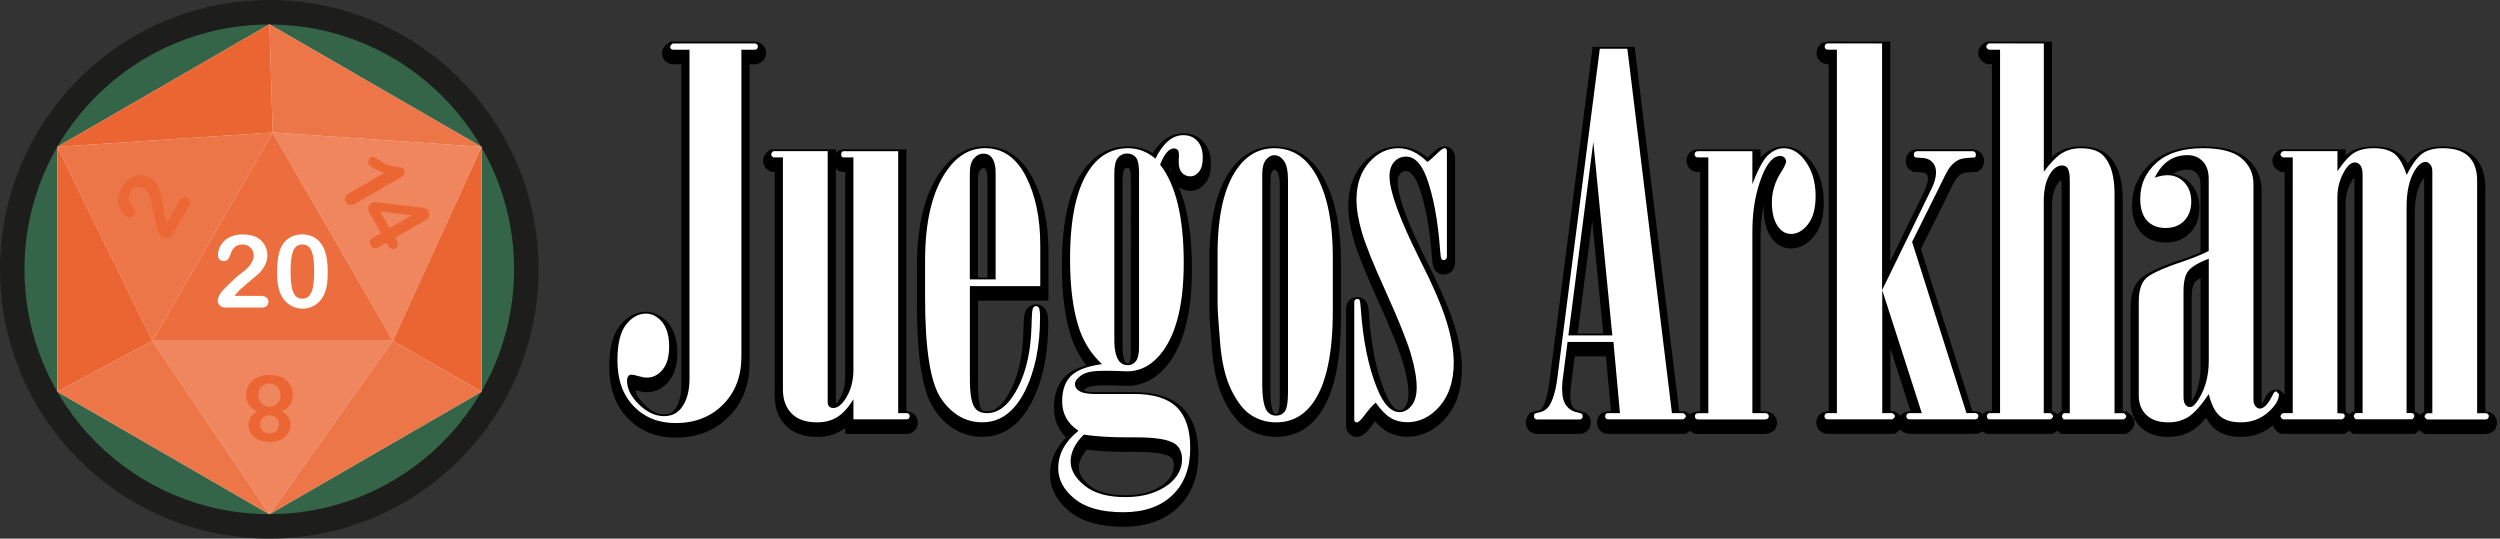 <?xml version="1.0" encoding="utf-8"?>
<!-- Generator: Adobe Illustrator 27.7.0, SVG Export Plug-In . SVG Version: 6.00 Build 0)  -->
<svg version="1.1" id="Capa_1" xmlns="http://www.w3.org/2000/svg" xmlns:xlink="http://www.w3.org/1999/xlink" x="0px" y="0px"
	 viewBox="0 0 4581.5 987" style="enable-background:new 0 0 4581.5 987;" xml:space="preserve">
<rect x="0" y="0" width="4581.5" height="987" fill="#333333" stroke="none"/>
<style type="text/css">
	.st0{fill:#1D1E1C;}
	.st1{fill:#356548;}
	.st2{fill:#FFFFFF;}
	.st3{opacity:0.9;fill:#EA5E28;enable-background:new    ;}
	.st4{opacity:0.85;fill:#EA5E28;enable-background:new    ;}
	.st5{opacity:0.75;fill:#EA5E28;enable-background:new    ;}
	.st6{opacity:0.95;fill:#EA5E28;enable-background:new    ;}
	.st7{opacity:0.6;}
	.st8{fill:#EA5E28;}
	.st9{opacity:0.8;}
	.st10{stroke:#000000;stroke-width:30;stroke-miterlimit:10;}
</style>
<g>
	<circle class="st0" cx="493.5" cy="493.5" r="493.5"/>
	<g>
		<circle class="st1" cx="493.5" cy="493.6" r="448.6"/>
		<g>
			<g>
				<polygon class="st2" points="882.5,269.1 493.8,44.6 105.1,269.1 105.1,717.9 493.8,942.4 882.5,717.9 				"/>
				<polygon class="st3" points="499.7,242.8 279.3,624.4 720,624.4 				"/>
				<polygon class="st4" points="105.1,269.1 499.7,242.8 279.3,624.4 				"/>
				<polygon class="st5" points="499.7,242.8 882.5,269.1 720,624.4 				"/>
				<polygon class="st6" points="105.1,269.1 105.1,717.9 279.3,624.4 				"/>
				<polygon class="st6" points="720,624.4 882.5,269.1 882.5,717.9 				"/>
				<polygon class="st4" points="882.5,717.9 493.8,942.4 720,624.4 				"/>
				<polygon class="st5" points="493.8,942.4 720,624.4 279.3,624.4 				"/>
				<polygon class="st4" points="105.1,717.9 279.3,624.4 493.8,942.4 				"/>
				<polygon class="st6" points="105.1,269.1 499.7,242.8 493.8,44.6 				"/>
				<polygon class="st4" points="499.7,242.8 493.8,44.6 882.5,269.1 				"/>
			</g>
			<g>
				<path class="st2" d="M430,542.2h47.4c4.7,0,8.3,1,10.8,2.9c2.5,1.9,3.7,4.6,3.7,7.9c0,3-1,5.5-2.9,7.5c-2,2.1-5,3.1-8.9,3.1
					h-66.8c-4.5,0-8.1-1.3-10.6-3.8c-2.6-2.5-3.8-5.5-3.8-8.8c0-2.2,0.8-5.1,2.5-8.7c1.6-3.6,3.4-6.4,5.3-8.5
					c8-8.3,15.3-15.5,21.8-21.5c6.5-6,11.1-9.9,13.9-11.8c5-3.5,9.1-7,12.4-10.6c3.3-3.5,5.8-7.2,7.5-10.9c1.7-3.7,2.6-7.4,2.6-10.9
					c0-3.9-0.9-7.3-2.8-10.4s-4.4-5.4-7.5-7.1c-3.2-1.7-6.6-2.6-10.4-2.6c-7.9,0-14.2,3.5-18.7,10.4c-0.6,0.9-1.6,3.4-3,7.5
					c-1.4,4.1-3,7.2-4.8,9.3c-1.8,2.2-4.4,3.3-7.8,3.3c-3,0-5.5-1-7.5-3c-2-2-3-4.7-3-8.2c0-4.2,0.9-8.5,2.8-13.1
					c1.9-4.5,4.7-8.6,8.4-12.3c3.7-3.7,8.4-6.7,14.2-8.9c5.7-2.3,12.4-3.4,20.1-3.4c9.3,0,17.2,1.5,23.7,4.4c4.2,1.9,8,4.6,11.2,8
					c3.2,3.4,5.7,7.3,7.5,11.8c1.8,4.5,2.7,9.1,2.7,13.8c0,7.5-1.9,14.3-5.6,20.5c-3.7,6.1-7.5,10.9-11.4,14.4
					c-3.9,3.5-10.4,8.9-19.5,16.4c-9.1,7.5-15.4,13.2-18.7,17.3C432.9,538,431.5,540,430,542.2L430,542.2L430,542.2z"/>
				<path class="st2" d="M600.6,498.4c0,9.9-0.6,18.5-1.8,25.6c-1.2,7.1-3.4,13.6-6.7,19.4c-4.1,7.1-9.4,12.7-16,16.5
					s-13.8,5.8-21.8,5.8c-9.2,0-17.4-2.6-24.7-7.8c-7.3-5.2-12.8-12.4-16.5-21.6c-1.9-5-3.2-10.6-4.1-16.7s-1.3-12.7-1.3-19.7
					c0-9.1,0.5-17.4,1.5-24.7c1-7.3,2.5-13.6,4.5-18.9c3.6-8.7,8.8-15.4,15.6-19.9c6.8-4.6,14.9-6.9,24.4-6.9c6.2,0,11.9,1,17,3
					c5.1,2,9.5,5,13.4,8.9c3.8,3.9,7.1,8.7,9.8,14.5C598.3,466,600.6,480.1,600.6,498.4L600.6,498.4L600.6,498.4z M575.7,496.6
					c0-11.1-0.7-20.1-2-27.2c-1.3-7.1-3.6-12.4-6.7-16c-3.1-3.6-7.5-5.4-13.1-5.4c-8,0-13.5,4-16.7,12.1c-3.1,8-4.7,20.5-4.7,37.2
					c0,11.4,0.7,20.7,2,28c1.3,7.3,3.6,12.8,6.7,16.5c3.1,3.7,7.4,5.6,12.8,5.6s9.9-1.9,13.1-5.8c3.1-3.9,5.3-9.4,6.6-16.6
					C575.1,517.7,575.7,508.2,575.7,496.6L575.7,496.6L575.7,496.6z"/>
			</g>
			<g class="st7">
				<path class="st8" d="M306.6,406.8l21.7-37.6c2.2-3.7,4.6-6.2,7.3-7.3c2.7-1.1,5.3-0.9,8,0.7c2.4,1.4,3.9,3.3,4.6,5.8
					c0.7,2.5,0.2,5.3-1.7,8.5L315.9,430c-2.1,3.6-4.7,5.8-7.9,6.7c-3.2,0.9-6.1,0.5-8.8-1c-1.7-1-3.6-3-5.8-5.9
					c-2.1-2.9-3.5-5.7-4.3-8.1c-2.9-10.2-5.3-19.3-7.1-27.1c-1.8-7.9-2.8-13.3-3-16.4c-0.5-5.5-1.4-10.4-2.7-14.7
					c-1.3-4.2-3-7.9-5.2-11c-2.2-3.1-4.7-5.4-7.5-7.1c-3.1-1.8-6.2-2.6-9.5-2.6c-3.3,0.1-6.3,1-9.1,2.7c-2.8,1.7-5.1,4.1-6.8,7.1
					c-3.6,6.3-3.7,12.9-0.3,19.6c0.4,0.9,2,2.8,4.5,5.8c2.6,3,4.3,5.7,5.2,8.1c0.9,2.4,0.6,5-1,7.7c-1.4,2.4-3.3,3.9-5.8,4.6
					s-5.1,0.2-7.9-1.4c-3.3-1.9-6.4-4.7-9.1-8.2c-2.7-3.6-4.7-7.7-6-12.3c-1.2-4.7-1.4-9.8-0.6-15.3s3-11.4,6.5-17.5
					c4.3-7.4,9-13,14.3-16.8c3.5-2.5,7.3-4.2,11.5-5.2c4.2-1,8.4-1.2,12.8-0.6c4.3,0.6,8.4,2,12.2,4.2c6,3.4,10.5,8.1,13.7,13.8
					c3.2,5.8,5.3,11,6.2,15.7c1,4.7,2.4,12.3,4.1,23s3.5,18.3,5.2,22.8C304.6,402.5,305.5,404.6,306.6,406.8L306.6,406.8
					L306.6,406.8z"/>
			</g>
			<g class="st9">
				<path class="st8" d="M639.6,354.3l64.1-37c-16-6.6-25.3-12-27.7-16.2c-1.1-2-1.4-4.2-0.7-6.6c0.7-2.4,2.1-4.3,4.1-5.4
					c2.4-1.4,4.6-1.7,6.6-0.8c2,0.8,5,2.7,9,5.4c6,4.1,11.4,7.1,16.3,8.8s10,2.8,15.2,3.3c5.2,0.5,8.4,0.9,9.7,1.2
					c1.3,0.3,2.6,1.6,3.9,3.8c1.4,2.5,1.6,5,0.6,7.7c-1.1,2.6-3.3,4.9-6.7,6.9l-80.7,46.6c-9.4,5.5-16,5-19.7-1.5
					c-1.7-2.9-2-5.7-1.1-8.6C633.6,359,635.9,356.4,639.6,354.3L639.6,354.3L639.6,354.3z"/>
				<path class="st8" d="M685.1,434.7l13.1-7.6l-20.4-35.4c-2.6-4.5-3.5-8.4-2.8-11.8c0.7-3.4,2.8-6.1,6.3-8.1
					c0.9-0.5,1.9-0.9,3-1.1c1.1-0.2,2.4-0.3,3.7-0.2c1.4,0.1,2.8,0.2,4.1,0.4s3,0.4,5,0.6l71.5,8.5c4.7,0.5,8.2,1.2,10.6,1.9
					c2.4,0.7,4.2,2.2,5.5,4.4c4.1,7.1,2.1,13.1-6.1,17.8l-54.5,31.5l1.7,3c2.1,3.6,3.3,6.8,3.5,9.5c0.3,2.7-1.3,5.1-4.6,7
					c-2.7,1.6-5.2,1.8-7.5,0.8c-2.3-1.1-4.5-3.4-6.5-6.9l-2.5-4.3l-13.1,7.6c-3.6,2.1-6.8,2.8-9.5,2.3c-2.7-0.6-4.8-2.2-6.4-4.9
					s-1.9-5.3-1-8C679.4,439.1,681.6,436.7,685.1,434.7L685.1,434.7L685.1,434.7z M696.5,387.7L714,418l40.9-23.6L696.5,387.7
					L696.5,387.7z"/>
			</g>
			<g class="st9">
				<path class="st8" d="M532.4,778.6c0,5.5-1.5,10.6-4.5,15.4c-3,4.8-7.3,8.7-13.1,11.6c-5.8,2.9-12.5,4.3-20.2,4.3
					c-6.5,0-12.2-0.8-17.1-2.5c-4.9-1.7-9-4-12.3-7c-3.3-3-5.7-6.3-7.3-10.1c-1.6-3.7-2.4-7.7-2.4-11.9c0-5.3,1.4-10.1,4.1-14.3
					c2.8-4.2,6.9-7.6,12.3-10.3c-4.7-1.8-8.5-4.2-11.5-7.1c-3-2.9-5.4-6.3-6.9-10.2c-1.6-3.9-2.3-8.1-2.3-12.8
					c0-6.9,1.7-13.1,5-18.7c3.3-5.6,8.2-10,14.7-13.1c6.4-3.2,14-4.8,22.8-4.8s16.8,1.6,23.3,4.8c6.4,3.2,11.3,7.5,14.6,13.1
					c3.3,5.5,4.9,11.8,4.9,18.6c0,14.7-6.9,24.8-20.8,30.2C526.8,759,532.4,767.3,532.4,778.6L532.4,778.6L532.4,778.6z
					 M473.6,724.4c0,4.3,0.9,8,2.6,11.1c1.7,3.2,4.2,5.6,7.4,7.3c3.2,1.7,6.7,2.5,10.6,2.5c5.6,0,10.2-1.9,14-5.6
					c3.8-3.7,5.6-8.9,5.6-15.6c0-4.3-0.9-8-2.7-11.2c-1.8-3.2-4.2-5.8-7.3-7.5c-3-1.8-6.5-2.7-10.2-2.7s-7.3,0.9-10.3,2.7
					c-3,1.8-5.5,4.3-7.2,7.6C474.5,716.4,473.6,720.2,473.6,724.4L473.6,724.4L473.6,724.4z M494.1,794.4c5.1,0,9.3-1.6,12.4-4.8
					c3.1-3.2,4.7-7.3,4.7-12.3c0-4.7-1.6-8.5-4.8-11.6c-3.2-3.1-7.4-4.6-12.5-4.6c-2.6,0-4.9,0.4-7,1.2c-2.1,0.8-3.9,2-5.4,3.4
					s-2.7,3.2-3.5,5.2c-0.8,2-1.2,4.2-1.2,6.6c0,3.2,0.7,6.1,2.2,8.7c1.5,2.6,3.5,4.6,6.1,6.1C487.7,793.6,490.7,794.3,494.1,794.4
					L494.1,794.4L494.1,794.4z"/>
			</g>
		</g>
	</g>
</g>
<g>
	<g>
		<path class="st10" d="M1263.5,102.8h-30.2c-1.5,0-2.7-0.5-3.7-1.6c-0.9-1.1-1.4-2.4-1.4-3.9c0-1.8,1.7-3.8,5-6h150.2
			c1.5,0,2.8,0.5,3.9,1.6c1.1,1.1,1.6,2.4,1.6,3.9c0,1.8-0.5,3.3-1.6,4.4c-1.1,1.1-2.4,1.6-3.9,1.6h-24.7v562.4
			c0,36-11.2,65.3-33.7,87.9c-22.4,22.6-51.4,33.9-86.8,33.9c-31.5,0-57.1-10.3-76.9-30.9c-19.9-20.6-29.8-48.6-29.8-84
			c0-30.2,5.3-52.1,15.8-65.5c10.5-13.4,22.7-20.2,36.4-20.2c11.3,0,21.2,5.2,29.8,15.6c8.5,10.4,12.8,25.3,12.8,44.9
			c0,18.6-4.1,32.7-12.1,42.4c-8.1,9.6-17.6,14.4-28.6,14.4c-4.3,0-9.4-0.9-15.3-2.7s-10.5-2.7-13.5-2.7c-2.1,0-3.8,0.8-5,2.3
			c-1.8,2.1-2.7,5-2.7,8.7c0,15,7.3,29.5,22,43.7s29.9,21.3,45.8,21.3c13.1,0,23.5-4.7,31.1-14.2c10.4-13.1,15.6-31.3,15.6-54.5
			V102.8z"/>
		<path class="st10" d="M1434.8,300.2h-17.3c-2.8-1.8-4.2-3.5-4.2-5.3c0-2.1,1.4-4.1,4.1-6.2h99.4v459.8c0,3.7,0.9,6.4,2.8,8.2
			c1.9,1.8,4.5,2.7,7.9,2.7c6.8,0,13.6-4.9,20.5-14.7c10.7-15.3,16-33.9,16-55.9V300.2h-17.9c-1.5,0-2.7-0.4-3.4-1.3
			c-0.8-0.9-1.1-2.3-1.1-4.4c0-1.8,0.4-3.2,1.1-4.2c0.8-1,1.9-1.5,3.4-1.5h99.9v480h15.6c1.5,0,2.8,0.5,3.9,1.5
			c1.1,1,1.6,2.4,1.6,4.2s-0.5,3.2-1.6,4.2c-1.1,1-2.4,1.5-3.9,1.5h-97.6v-36.6c-9.8,15.6-19.8,26.5-30.1,32.7
			c-10.3,6.3-22.4,9.4-36.5,9.4c-20.5,0-36.1-5.4-46.7-16.3c-10.6-10.9-15.9-25.4-15.9-43.8V300.2z"/>
		<path class="st10" d="M1777.4,536v170.4c0,26.6,3,44.1,9.2,52.7c4.6,6.4,12.1,9.6,22.4,9.6c17.1,0,32.4-9.6,45.8-28.9
			c22.3-32.4,34.2-76.5,35.7-132.4c0.3-18.3,1.1-28.7,2.5-31.1c1.4-2.4,3.3-3.7,5.7-3.7c2.1,0,3.8,0.9,5,2.7
			c1.5,2.4,2.3,8.2,2.3,17.4c0,54.4-9.5,100.1-28.6,137.2c-19.1,37.1-44.8,55.6-77.2,55.6c-30.2,0-55.3-14.3-75.1-42.8
			c-19.9-28.5-29.8-90.5-29.8-185.7v-67.3c0-73,13.4-128.4,40.3-166.3c19.2-26.9,42.4-40.3,69.6-40.3c32.4,0,57.3,17.3,74.9,51.8
			c17.6,34.5,26.3,76.5,26.3,126V536H1777.4z M1824.6,523.7V328.6c0-12.5-2.4-22-7.3-28.4c-3.3-4.6-8.3-6.9-15-6.9
			s-12.5,2.9-17.5,8.7c-5,5.8-7.5,14.7-7.5,26.6v195.1H1824.6z"/>
		<path class="st10" d="M2019.5,678.9c-18.6-17.4-32.1-38-40.7-61.8c-11.9-33.6-17.8-77.1-17.8-130.5c0-76.3,12.2-131.6,36.7-165.8
			c17.7-25,41-37.6,69.7-37.6c18.4,0,35,6.4,50,19.2c7-14.3,14.8-25.1,23.3-32.3c8.5-7.2,17.8-10.8,27.9-10.8
			c10.6,0,19.3,3.6,25.8,10.8c6.5,7.2,9.8,17.4,9.8,30.6c0,11.4-2.3,19.9-6.9,25.6c-4.6,5.7-9.8,8.5-15.6,8.5
			c-6.4,0-11.6-2.2-15.6-6.6c-4-4.4-6-10.9-6-19.5v-5c0.3-2.7,0.5-5,0.5-6.9c0-5.2-0.8-8.7-2.5-10.5c-1.7-1.8-4-2.7-7.1-2.7
			c-4.3,0-8.5,2.4-12.7,7.3c-4.3,4.9-8.3,12.4-12.3,22.4c28.9,36.9,43.3,96.9,43.3,179.8c0,72.3-12.4,125.8-37.2,160.6
			c-18.4,25.6-40.6,38.4-66.6,38.4c-4,0-9-0.2-15.2-0.5c-3.7-0.3-13.3-0.5-28.9-0.5c-18.7,0-31.9,2.7-39.7,8.2
			c-7.8,5.5-11.7,10.8-11.7,16c0,4.9,2.1,8.9,6.4,11.9c6.1,4.3,15.8,6.4,28.9,6.4h73c35.8,0,61.9,8.1,78.3,24.3
			c16.4,16.2,24.6,41.1,24.6,74.7c0,36.6-10.8,65.4-32.5,86.3c-21.6,20.9-51.8,31.4-90.5,31.4c-39,0-68.6-8.2-88.7-24.5
			c-20.1-16.3-30.2-35-30.2-56.1c0-13.1,3.1-25.4,9.4-36.9c6.3-11.5,15.5-22.1,27.7-31.8c-9.8-6.4-17.2-14.1-22.3-23.1
			s-7.6-19.3-7.6-30.9c0-20.2,5.4-35.6,16.1-46.5C1973.7,689.9,1992.5,682.6,2019.5,678.9z M1986.3,808.1
			c-8.1,7.9-14.2,16-18.2,24.3s-6.1,16.5-6.1,24.7c0,15.9,8.7,30.8,26,44.7c17.4,13.9,42.2,20.8,74.5,20.8
			c32.9,0,59.7-8.1,80.4-24.3c15.5-12.8,23.3-27.8,23.3-44.9c0-12.8-4.3-22.3-12.8-28.4c-11.6-7.9-35-11.9-70.1-11.9h-18.8
			C2034.1,813.1,2008,811.5,1986.3,808.1z M2087.5,329.5c0-14.7-1.9-24.4-5.8-29.3c-3.9-4.9-9.3-7.3-16.4-7.3
			c-6.8,0-12.3,2.7-16.7,8c-4.3,5.3-6.5,14.9-6.5,28.6v304.6c0,18,2.8,30.8,8.3,38.5c4,5.5,9.4,8.2,16.2,8.2c6.2,0,11.2-2.4,15-7.3
			c3.8-4.9,5.8-13.4,5.8-25.6V329.5z"/>
		<path class="st10" d="M2231.3,568.1v-89.8c0-71.8,12.1-124.4,36.2-158c17.7-24.7,40.3-37.1,67.8-37.1c34.5,0,61,18.2,79.5,54.5
			c18.5,36.3,27.7,84.4,27.7,144.3v99.4c0,77.9-11.9,133.7-35.7,167.6c-17.1,24.4-39.8,36.6-68.2,36.6c-16.5,0-31.5-4.3-45.1-12.8
			c-13.6-8.5-25.9-24-36.9-46.3c-11-22.3-17.9-51.9-20.8-88.9C2232.7,600.8,2231.3,577.6,2231.3,568.1z M2360.4,342.3
			c0-17.1-2.5-29.1-7.5-36c-5-6.9-10.8-10.3-17.5-10.3c-5.7,0-10.9,2.8-15.4,8.5c-4.5,5.7-6.8,14.3-6.8,25.9v384.7
			c0,24.1,2.7,40.5,8.2,49c4.2,6.1,10,9.2,17.2,9.2c6.9,0,12.3-2.7,16.1-8c3.8-5.3,5.7-16.9,5.7-34.6V342.3z"/>
		<path class="st10" d="M2521.2,749.5c-5.8,4.6-12.8,12.5-21.1,23.8c-6.1,8.2-10.7,12.4-13.7,12.4c-1.2,0-2.3-0.5-3.2-1.4
			c-0.9-0.9-1.4-2.3-1.4-4.1V565.8c0-2.1,0.5-3.7,1.6-4.8c1.1-1.1,2.4-1.6,3.9-1.6c1.8,0,3.2,0.6,4.1,1.8c0.9,1.2,1.7,6.1,2.3,14.6
			c4,59.1,14,108.5,30.2,148.1c11.6,28.6,25.3,43,41.2,43c7.9,0,15.1-3.9,21.5-11.7c6.4-7.8,9.6-19,9.6-33.7
			c0-16.8-3.6-37.3-10.8-61.6c-7.2-24.3-22.3-61.8-45.3-112.7c-23.1-50.8-37.9-87.6-44.4-110.2c-6.6-22.6-9.8-42.4-9.8-59.5
			c0-28.1,7.7-50.8,23.1-68.2c15.4-17.4,33.4-26.1,53.8-26.1c18.3,0,36,8.4,53.1,25.2c4.6-3.1,11.5-9.2,20.6-18.2
			c5.2-4.7,8.7-7,10.5-7c1.2,0,2.3,0.3,3.2,0.9c0.9,1.2,1.4,2.6,1.4,4.1v193.3c0,2.1-0.6,3.8-1.8,5c-1.2,1.2-2.6,1.8-4.1,1.8
			c-1.8,0-3.2-0.8-4.1-2.3s-1.7-6.1-2.3-13.7c-4-56.3-12.5-102-25.6-137.1c-9.5-24.4-21.8-36.6-37.1-36.6c-8.6,0-15.7,3.2-21.5,9.6
			c-5.8,6.4-8.7,15.1-8.7,26.1c0,27.8,18.2,78,54.5,150.7c24.4,48.2,41.1,86.7,49.9,115.4c8.9,28.7,13.3,54,13.3,76
			c0,33.3-8.6,59.8-25.6,79.5c-17.1,19.7-36.9,29.5-59.5,29.5c-11.6,0-21.8-2.7-30.5-8S2530.7,762.9,2521.2,749.5z"/>
		<path class="st10" d="M2931.8,100.9h50.5l81.7,667.8h20.6c3.4,2.1,5,4,5,5.7s-1.7,3.7-5,5.7h-137.9c-1.5,0-2.7-0.5-3.7-1.5
			s-1.4-2.4-1.4-4.2s0.5-3.2,1.4-4.2c0.9-1,2.1-1.5,3.7-1.5h22l-11.9-130.5h-84.1l-9.5,73.7c-0.3,4-0.5,8.1-0.5,12.4
			c0,13.4,2.5,23.6,7.6,30.5c5.1,6.9,12,11.1,20.9,12.6l7.4,2.3c1.2,1.2,1.8,2.7,1.8,4.6c0,1.8-0.5,3.3-1.6,4.4
			c-1.1,1.1-2.4,1.6-3.9,1.6h-78.3c-1.5,0-2.8-0.5-3.9-1.6c-1.1-1.1-1.6-2.5-1.6-4.4c0-1.8,0.5-3.4,1.4-4.6l5.5-1.8
			c8.9-1.2,15.7-5.2,20.6-11.9c7.3-10.7,12.5-28.4,15.6-53.1L2931.8,100.9z M2919.9,271.8l-45.7,354.5h80.5L2919.9,271.8z"/>
		<path class="st10" d="M3130.8,300.2h-19.2c-1.8,0-3.3-0.5-4.4-1.5c-1.1-1-1.6-2.4-1.6-4.2s0.5-3.2,1.6-4.2c1.1-1,2.5-1.5,4.4-1.5
			h99.8v60.5c10.4-27.5,20.1-45.3,29.1-53.6c9-8.2,18.5-12.4,28.6-12.4c13.7,0,26.1,6.9,37.1,20.6c14,17.7,21.1,40,21.1,66.9
			c0,22.9-4.7,40.2-14,52c-9.3,11.8-19.6,17.6-30.9,17.6c-9.2,0-16.8-4-22.9-11.9c-8.2-10.7-12.4-26-12.4-45.8
			c0-19.5,5.8-38.3,17.4-56.3c5.8-9.2,8.7-15.4,8.7-18.8c0-2.7-1.1-5.1-3.2-7.1c-2.1-2-4.7-3-7.8-3c-5.8,0-11.3,2.8-16.5,8.3
			c-8.9,9.2-16.8,25.8-23.8,49.7c-7,24-10.5,51.3-10.5,81.8v331.5h23.4c2.1,0,3.8,0.6,5,1.8c1.2,1.2,1.8,2.5,1.8,4l-1.4,4
			c-1.8,1.2-3.7,1.8-5.5,1.8h-123.2c-1.5,0-2.8-0.5-3.9-1.5c-1.1-1-1.6-2.4-1.6-4.2s0.5-3.2,1.6-4.2c1.1-1,2.4-1.5,3.9-1.5h19.2
			V300.2z"/>
		<path class="st10" d="M3449.1,91.3v452.1l90.7-186c5.5-11.3,8.2-21.2,8.2-29.8c0-7-1.8-12.8-5.5-17.4c-3.7-4.6-8.7-7.5-15.1-8.7
			l-17.4-1.4c-1.8-0.9-2.7-2.6-2.7-5c0-1.8,0.5-3.4,1.6-4.6c1.1-1.2,2.5-1.8,4.4-1.8h101.7c1.8,0,3.3,0.6,4.4,1.8
			c1.1,1.2,1.6,2.7,1.6,4.6c0,2.4-0.6,4.1-1.8,5l-13.7,0.9c-5.2,0.3-9.9,1.2-14.2,2.7c-7.3,3.1-13.7,8.4-19.2,16
			c-3.4,4.9-10.7,19-21.9,42.5l-46.1,92.7l99.6,313.7h15.6c1.8,0,3.4,0.5,4.6,1.5c1.2,1,1.8,2.4,1.8,4.2l-1.4,4
			c-1.5,1.2-3.2,1.8-5,1.8h-119.8c-1.8,0-3.3-0.5-4.4-1.5c-1.1-1-1.6-2.4-1.6-4.2s0.5-3.2,1.6-4.2c1.1-1,2.5-1.5,4.4-1.5h22.4
			l-72.5-225.3v225.3h18.3c3.4,2.1,5,4,5,5.7s-1.7,3.7-5,5.7h-118.2c-1.8,0-3.3-0.5-4.4-1.5c-1.1-1-1.6-2.4-1.6-4.2s0.6-3.2,1.8-4.2
			c1.2-1,2.6-1.5,4.1-1.5h16.9v-666h-16.9c-1.5,0-2.8-0.5-3.9-1.6c-1.1-1.1-1.6-2.4-1.6-3.9c0-1.8,0.5-3.3,1.6-4.4
			c1.1-1.1,2.4-1.6,3.9-1.6H3449.1z"/>
		<path class="st10" d="M3745.5,91.3v235c12.5-16.8,23.7-28.2,33.4-34.1c9.8-6,21.2-8.9,34.4-8.9c20.5,0,35,5.4,43.5,16
			c12.2,14.4,18.3,36.8,18.3,67.4v402.1h16.8c3.1,2.1,4.7,4,4.7,5.7s-1.5,3.7-4.6,5.7h-109.9c-2.1-1.8-3.2-3.7-3.2-5.7
			c0-2.1,1.1-4,3.3-5.7h10.9V342.3c0-11-1.4-18.6-4.2-22.9c-2.5-3.1-5.9-4.6-10.2-4.6c-7.1,0-13.8,4.3-20,12.8
			c-8.9,12.8-13.3,30.1-13.3,51.8v389.3h12.4c3,2.1,4.6,4,4.6,5.7s-1.5,3.7-4.6,5.7h-113.1l-2.3-1.3l-1.4-4.4c0-2.1,1.2-4,3.7-5.7
			h20.6v-666h-20.6c-3.1-1.8-4.6-3.7-4.6-5.5c0-2.1,1.5-4.1,4.6-6H3745.5z"/>
		<path class="st10" d="M3948.8,337.3c4.3-1.5,8.4-2.7,12.4-3.4c4-0.8,7.6-1.1,11-1.1c12.2,0,22.5,4.4,30.9,13.3
			c8.4,8.9,12.6,20.5,12.6,34.8c0,14.7-4.3,26.4-12.8,35.3c-8.6,8.9-20,13.3-34.4,13.3c-14.4,0-25.6-4.5-33.9-13.5
			c-8.2-9-12.4-22.4-12.4-40.1c0-26.3,9.9-48.2,29.8-66c19.8-17.7,48.1-26.6,84.7-26.6c33,0,56.7,6.2,71.2,18.5
			c14.5,12.4,21.8,28.2,21.8,47.4v395.7c0,4.6,1.2,8.3,3.7,11.2c2.4,2.9,5,4.4,7.8,4.4c7.6,0,15.4-8.1,23.4-24.3
			c2.1-4.9,4.3-7.3,6.4-7.3l5.5,5c0,10.7-6.9,22-20.6,33.9c-13.7,11.9-30.2,17.9-49.5,17.9c-16.5,0-29.2-3.8-38.2-11.5
			c-9-7.6-15.8-21.1-20.4-40.3c-14,20.8-26.3,34.6-36.9,41.5c-10.5,6.9-23,10.3-37.3,10.3c-17.4,0-30.8-4.5-40.1-13.5
			c-9.3-9-14-20.8-14-35.5V564c0-18.6,4-32.4,12.1-41.2c8.1-8.9,32-19.8,71.7-33c17.7-6.1,32.5-12.2,44.4-18.3V339.6
			c0-13.7-3.6-24.4-10.8-32.1c-7.2-7.6-16.6-11.5-28.2-11.5C3982,296,3962,309.8,3948.8,337.3z M4047.8,485.7
			c-19.5,7.6-32.1,15.3-37.8,22.9c-5.7,7.6-8.5,19.9-8.5,36.6v193.7c0,6.4,1.1,11.1,3.4,14.2c2.3,3.1,5.1,4.6,8.5,4.6
			c4.9,0,10.4-5.2,16.5-15.6c11.9-19.2,17.9-42.4,17.9-69.6V485.7z"/>
		<path class="st10" d="M4283.7,768.7l11,0.9c1.5,0.9,2.3,2.5,2.3,4.8c0,1.8-1.5,3.7-4.6,5.7h-108.6c-3.1-2.1-4.6-4-4.6-5.7
			s1.5-3.7,4.6-5.7h17.9V300.2h-17.9c-3.1-1.8-4.6-3.5-4.6-5.3c0-2.1,1.5-4.1,4.6-6.2h99.8v36.7c11-16.5,21.1-27.6,30.2-33.4
			c9.2-5.8,21.2-8.7,36.2-8.7c16.8,0,29.5,3.4,38.2,10.3c8.7,6.9,16.1,19.8,22.2,38.7c9.8-19.2,19.2-32.2,28.4-38.9
			c9.2-6.7,21.7-10.1,37.6-10.1c21.7,0,37.6,5.1,47.9,15.4c10.2,10.2,15.3,24.8,15.3,43.8v426.4h15.1c1.8,0,3.4,0.5,4.6,1.5
			c1.2,1,1.8,2.4,1.8,4.2l-1.4,4c-1.5,1.2-3.2,1.8-5.1,1.8h-106.7c-3.1-2.1-4.6-4-4.6-5.7s1.5-3.7,4.6-5.7h9.6V325.4
			c0-5.2-1.3-9.3-3.9-12.4c-2.6-3.1-5.4-4.6-8.4-4.6c-6.7,0-13.2,5-19.5,15.1c-10.3,16.2-15.4,38.8-15.4,67.9v377.3h10.1l2.7,1.3
			c0.9,1.2,1.4,2.6,1.4,4.4s-1.4,3.7-4.1,5.7h-103.1c-2.4-1.8-3.7-3.7-3.7-5.7c0-2.1,1.2-4,3.7-5.7h12.4V332.2
			c0-8.3-1.4-14.1-4.1-17.6c-2.7-3.5-6-5.3-9.6-5.3c-6.1,0-11.8,3.8-16.9,11.5c-10.4,15.9-15.6,33.3-15.6,52.3V768.7z"/>
	</g>
	<g>
		<path class="st2" d="M1263.5,91.1h-30.2c-1.5,0-2.7-0.5-3.7-1.6c-0.9-1.1-1.4-2.4-1.4-3.9c0-1.8,1.7-3.8,5-6h150.2
			c1.5,0,2.8,0.5,3.9,1.6c1.1,1.1,1.6,2.4,1.6,3.9c0,1.8-0.5,3.3-1.6,4.4c-1.1,1.1-2.4,1.6-3.9,1.6h-24.7v562.4
			c0,36-11.2,65.3-33.7,87.9c-22.4,22.6-51.4,33.9-86.8,33.9c-31.5,0-57.1-10.3-76.9-30.9c-19.9-20.6-29.8-48.6-29.8-84
			c0-30.2,5.3-52.1,15.8-65.5c10.5-13.4,22.7-20.2,36.4-20.2c11.3,0,21.2,5.2,29.8,15.6c8.5,10.4,12.8,25.3,12.8,44.9
			c0,18.6-4.1,32.7-12.1,42.4c-8.1,9.6-17.6,14.4-28.6,14.4c-4.3,0-9.4-0.9-15.3-2.7c-6-1.8-10.5-2.7-13.5-2.7c-2.1,0-3.8,0.8-5,2.3
			c-1.8,2.1-2.7,5-2.7,8.7c0,15,7.3,29.5,22,43.7s29.9,21.3,45.8,21.3c13.1,0,23.5-4.7,31.1-14.2c10.4-13.1,15.6-31.3,15.6-54.5
			V91.1z"/>
		<path class="st2" d="M1434.8,288.5h-17.3c-2.8-1.8-4.2-3.5-4.2-5.3c0-2.1,1.4-4.1,4.1-6.2h99.4v459.8c0,3.7,0.9,6.4,2.8,8.2
			c1.9,1.8,4.5,2.7,7.9,2.7c6.8,0,13.6-4.9,20.5-14.7c10.7-15.3,16-33.9,16-55.9V288.5h-17.9c-1.5,0-2.7-0.4-3.4-1.3
			c-0.8-0.9-1.1-2.3-1.1-4.4c0-1.8,0.4-3.2,1.1-4.2c0.8-1,1.9-1.5,3.4-1.5h99.9v480h15.6c1.5,0,2.8,0.5,3.9,1.5
			c1.1,1,1.6,2.4,1.6,4.2s-0.5,3.2-1.6,4.2c-1.1,1-2.4,1.5-3.9,1.5h-97.6v-36.6c-9.8,15.6-19.8,26.5-30.1,32.7
			c-10.3,6.3-22.4,9.4-36.5,9.4c-20.5,0-36.1-5.4-46.7-16.3c-10.6-10.9-15.9-25.4-15.9-43.8V288.5z"/>
		<path class="st2" d="M1777.4,524.4v170.4c0,26.6,3,44.1,9.2,52.7c4.6,6.4,12.1,9.6,22.4,9.6c17.1,0,32.4-9.6,45.8-28.9
			c22.3-32.4,34.2-76.5,35.7-132.4c0.3-18.3,1.1-28.7,2.5-31.1c1.4-2.4,3.3-3.7,5.7-3.7c2.1,0,3.8,0.9,5,2.7
			c1.5,2.4,2.3,8.2,2.3,17.4c0,54.4-9.5,100.1-28.6,137.2c-19.1,37.1-44.8,55.6-77.2,55.6c-30.2,0-55.3-14.3-75.1-42.8
			c-19.9-28.5-29.8-90.5-29.8-185.7v-67.3c0-73,13.4-128.4,40.3-166.3c19.2-26.9,42.4-40.3,69.6-40.3c32.4,0,57.3,17.3,74.9,51.8
			c17.6,34.5,26.3,76.5,26.3,126v75.1H1777.4z M1824.6,512.1V316.9c0-12.5-2.4-22-7.3-28.4c-3.3-4.6-8.3-6.9-15-6.9
			s-12.5,2.9-17.5,8.7c-5,5.8-7.5,14.7-7.5,26.6v195.1H1824.6z"/>
		<path class="st2" d="M2019.5,667.3c-18.6-17.4-32.1-38-40.7-61.8c-11.9-33.6-17.8-77.1-17.8-130.5c0-76.3,12.2-131.6,36.7-165.8
			c17.7-25,41-37.6,69.7-37.6c18.4,0,35,6.4,50,19.2c7-14.3,14.8-25.1,23.3-32.3c8.5-7.2,17.8-10.8,27.9-10.8
			c10.6,0,19.3,3.6,25.8,10.8c6.5,7.2,9.8,17.4,9.8,30.6c0,11.4-2.3,19.9-6.9,25.6c-4.6,5.7-9.8,8.5-15.6,8.5
			c-6.4,0-11.6-2.2-15.6-6.6c-4-4.4-6-10.9-6-19.5v-5c0.3-2.7,0.5-5,0.5-6.9c0-5.2-0.8-8.7-2.5-10.5c-1.7-1.8-4-2.7-7.1-2.7
			c-4.3,0-8.5,2.4-12.7,7.3c-4.3,4.9-8.3,12.4-12.3,22.4c28.9,36.9,43.3,96.9,43.3,179.8c0,72.3-12.4,125.8-37.2,160.6
			c-18.4,25.6-40.6,38.4-66.6,38.4c-4,0-9-0.2-15.2-0.5c-3.7-0.3-13.3-0.5-28.9-0.5c-18.7,0-31.9,2.7-39.7,8.2
			c-7.8,5.5-11.7,10.8-11.7,16c0,4.9,2.1,8.9,6.4,11.9c6.1,4.3,15.8,6.4,28.9,6.4h73c35.8,0,61.9,8.1,78.3,24.3
			c16.4,16.2,24.6,41.1,24.6,74.7c0,36.6-10.8,65.4-32.5,86.3c-21.6,20.9-51.8,31.4-90.5,31.4c-39,0-68.6-8.2-88.7-24.5
			c-20.1-16.3-30.2-35-30.2-56.1c0-13.1,3.1-25.4,9.4-36.9c6.3-11.5,15.5-22.1,27.7-31.8c-9.8-6.4-17.2-14.1-22.3-23.1
			s-7.6-19.3-7.6-30.9c0-20.2,5.4-35.6,16.1-46.5C1973.7,678.2,1992.5,671,2019.5,667.3z M1986.3,796.5c-8.1,7.9-14.2,16-18.2,24.3
			s-6.1,16.5-6.1,24.7c0,15.9,8.7,30.8,26,44.7c17.4,13.9,42.2,20.8,74.5,20.8c32.9,0,59.7-8.1,80.4-24.3
			c15.5-12.8,23.3-27.8,23.3-44.9c0-12.8-4.3-22.3-12.8-28.4c-11.6-7.9-35-11.9-70.1-11.9h-18.8
			C2034.1,801.5,2008,799.8,1986.3,796.5z M2087.5,317.9c0-14.7-1.9-24.4-5.8-29.3c-3.9-4.9-9.3-7.3-16.4-7.3
			c-6.8,0-12.3,2.7-16.7,8c-4.3,5.3-6.5,14.9-6.5,28.6v304.6c0,18,2.8,30.8,8.3,38.5c4,5.5,9.4,8.2,16.2,8.2c6.2,0,11.2-2.4,15-7.3
			c3.8-4.9,5.8-13.4,5.8-25.6V317.9z"/>
		<path class="st2" d="M2231.3,556.5v-89.8c0-71.8,12.1-124.4,36.2-158c17.7-24.7,40.3-37.1,67.8-37.1c34.5,0,61,18.2,79.5,54.5
			c18.5,36.3,27.7,84.4,27.7,144.3v99.4c0,77.9-11.9,133.7-35.7,167.6c-17.1,24.4-39.8,36.6-68.2,36.6c-16.5,0-31.5-4.3-45.1-12.8
			c-13.6-8.5-25.9-24-36.9-46.3c-11-22.3-17.9-51.9-20.8-88.9C2232.7,589.2,2231.3,565.9,2231.3,556.5z M2360.4,330.7
			c0-17.1-2.5-29.1-7.5-36c-5-6.9-10.8-10.3-17.5-10.3c-5.7,0-10.9,2.8-15.4,8.5c-4.5,5.7-6.8,14.3-6.8,25.9v384.7
			c0,24.1,2.7,40.5,8.2,49c4.2,6.1,10,9.2,17.2,9.2c6.9,0,12.3-2.7,16.1-8c3.8-5.3,5.7-16.9,5.7-34.6V330.7z"/>
		<path class="st2" d="M2521.2,737.9c-5.8,4.6-12.8,12.5-21.1,23.8c-6.1,8.2-10.7,12.4-13.7,12.4c-1.2,0-2.3-0.5-3.2-1.4
			c-0.9-0.9-1.4-2.3-1.4-4.1V554.2c0-2.1,0.5-3.7,1.6-4.8c1.1-1.1,2.4-1.6,3.9-1.6c1.8,0,3.2,0.6,4.1,1.8s1.7,6.1,2.3,14.6
			c4,59.1,14,108.5,30.2,148.1c11.6,28.6,25.3,43,41.2,43c7.9,0,15.1-3.9,21.5-11.7c6.4-7.8,9.6-19,9.6-33.7
			c0-16.8-3.6-37.3-10.8-61.6c-7.2-24.3-22.3-61.8-45.3-112.7c-23.1-50.8-37.9-87.6-44.4-110.2c-6.6-22.6-9.8-42.4-9.8-59.5
			c0-28.1,7.7-50.8,23.1-68.2c15.4-17.4,33.4-26.1,53.8-26.1c18.3,0,36,8.4,53.1,25.2c4.6-3.1,11.5-9.2,20.6-18.2
			c5.2-4.7,8.7-7,10.5-7c1.2,0,2.3,0.3,3.2,0.9c0.9,1.2,1.4,2.6,1.4,4.1v193.3c0,2.1-0.6,3.8-1.8,5c-1.2,1.2-2.6,1.8-4.1,1.8
			c-1.8,0-3.2-0.8-4.1-2.3c-0.9-1.5-1.7-6.1-2.3-13.7c-4-56.3-12.5-102-25.6-137.1c-9.5-24.4-21.8-36.6-37.1-36.6
			c-8.6,0-15.7,3.2-21.5,9.6c-5.8,6.4-8.7,15.1-8.7,26.1c0,27.8,18.2,78,54.5,150.7c24.4,48.2,41.1,86.7,49.9,115.4
			c8.9,28.7,13.3,54,13.3,76c0,33.3-8.6,59.8-25.6,79.5c-17.1,19.7-36.9,29.5-59.5,29.5c-11.6,0-21.8-2.7-30.5-8
			C2539.8,760.7,2530.7,751.3,2521.2,737.9z"/>
		<path class="st2" d="M2931.8,89.3h50.5l81.7,667.8h20.6c3.4,2.1,5,4,5,5.7s-1.7,3.7-5,5.7h-137.9c-1.5,0-2.7-0.5-3.7-1.5
			c-0.9-1-1.4-2.4-1.4-4.2s0.5-3.2,1.4-4.2c0.9-1,2.1-1.5,3.7-1.5h22l-11.9-130.5h-84.1l-9.5,73.7c-0.3,4-0.5,8.1-0.5,12.4
			c0,13.4,2.5,23.6,7.6,30.5c5.1,6.9,12,11.1,20.9,12.6l7.4,2.3c1.2,1.2,1.8,2.7,1.8,4.6c0,1.8-0.5,3.3-1.6,4.4
			c-1.1,1.1-2.4,1.6-3.9,1.6h-78.3c-1.5,0-2.8-0.5-3.9-1.6c-1.1-1.1-1.6-2.5-1.6-4.4c0-1.8,0.5-3.4,1.4-4.6l5.5-1.8
			c8.9-1.2,15.7-5.2,20.6-11.9c7.3-10.7,12.5-28.4,15.6-53.1L2931.8,89.3z M2919.9,260.1l-45.7,354.5h80.5L2919.9,260.1z"/>
		<path class="st2" d="M3130.8,288.5h-19.2c-1.8,0-3.3-0.5-4.4-1.5c-1.1-1-1.6-2.4-1.6-4.2s0.5-3.2,1.6-4.2c1.1-1,2.5-1.5,4.4-1.5
			h99.8v60.5c10.4-27.5,20.1-45.3,29.1-53.6c9-8.2,18.5-12.4,28.6-12.4c13.7,0,26.1,6.9,37.1,20.6c14,17.7,21.1,40,21.1,66.9
			c0,22.9-4.7,40.2-14,52c-9.3,11.8-19.6,17.6-30.9,17.6c-9.2,0-16.8-4-22.9-11.9c-8.2-10.7-12.4-26-12.4-45.8
			c0-19.5,5.8-38.3,17.4-56.3c5.8-9.2,8.7-15.4,8.7-18.8c0-2.7-1.1-5.1-3.2-7.1c-2.1-2-4.7-3-7.8-3c-5.8,0-11.3,2.8-16.5,8.3
			c-8.9,9.2-16.8,25.8-23.8,49.7c-7,24-10.5,51.3-10.5,81.8v331.5h23.4c2.1,0,3.8,0.6,5,1.8c1.2,1.2,1.8,2.5,1.8,4l-1.4,4
			c-1.8,1.2-3.7,1.8-5.5,1.8h-123.2c-1.5,0-2.8-0.5-3.9-1.5c-1.1-1-1.6-2.4-1.6-4.2s0.5-3.2,1.6-4.2c1.1-1,2.4-1.5,3.9-1.5h19.2
			V288.5z"/>
		<path class="st2" d="M3449.1,79.7v452.1l90.7-186c5.5-11.3,8.2-21.2,8.2-29.8c0-7-1.8-12.8-5.5-17.4c-3.7-4.6-8.7-7.5-15.1-8.7
			l-17.4-1.4c-1.8-0.9-2.7-2.6-2.7-5c0-1.8,0.5-3.4,1.6-4.6c1.1-1.2,2.5-1.8,4.4-1.8h101.7c1.8,0,3.3,0.6,4.4,1.8
			c1.1,1.2,1.6,2.7,1.6,4.6c0,2.4-0.6,4.1-1.8,5l-13.7,0.9c-5.2,0.3-9.9,1.2-14.2,2.7c-7.3,3.1-13.7,8.4-19.2,16
			c-3.4,4.9-10.7,19-21.9,42.5l-46.1,92.7l99.6,313.7h15.6c1.8,0,3.4,0.5,4.6,1.5c1.2,1,1.8,2.4,1.8,4.2l-1.4,4
			c-1.5,1.2-3.2,1.8-5,1.8h-119.8c-1.8,0-3.3-0.5-4.4-1.5c-1.1-1-1.6-2.4-1.6-4.2s0.5-3.2,1.6-4.2c1.1-1,2.5-1.5,4.4-1.5h22.4
			l-72.5-225.3v225.3h18.3c3.4,2.1,5,4,5,5.7s-1.7,3.7-5,5.7h-118.2c-1.8,0-3.3-0.5-4.4-1.5c-1.1-1-1.6-2.4-1.6-4.2s0.6-3.2,1.8-4.2
			c1.2-1,2.6-1.5,4.1-1.5h16.9v-666h-16.9c-1.5,0-2.8-0.5-3.9-1.6c-1.1-1.1-1.6-2.4-1.6-3.9c0-1.8,0.5-3.3,1.6-4.4
			c1.1-1.1,2.4-1.6,3.9-1.6H3449.1z"/>
		<path class="st2" d="M3745.5,79.7v235c12.5-16.8,23.7-28.2,33.4-34.1c9.8-6,21.2-8.9,34.4-8.9c20.5,0,35,5.4,43.5,16
			c12.2,14.4,18.3,36.8,18.3,67.4v402.1h16.8c3.1,2.1,4.7,4,4.7,5.7s-1.5,3.7-4.6,5.7h-109.9c-2.1-1.8-3.2-3.7-3.2-5.7
			c0-2.1,1.1-4,3.3-5.7h10.9V330.7c0-11-1.4-18.6-4.2-22.9c-2.5-3.1-5.9-4.6-10.2-4.6c-7.1,0-13.8,4.3-20,12.8
			c-8.9,12.8-13.3,30.1-13.3,51.8v389.3h12.4c3,2.1,4.6,4,4.6,5.7s-1.5,3.7-4.6,5.7h-113.1l-2.3-1.3l-1.4-4.4c0-2.1,1.2-4,3.7-5.7
			h20.6v-666h-20.6c-3.1-1.8-4.6-3.7-4.6-5.5c0-2.1,1.5-4.1,4.6-6H3745.5z"/>
		<path class="st2" d="M3948.8,325.6c4.3-1.5,8.4-2.7,12.4-3.4c4-0.8,7.6-1.1,11-1.1c12.2,0,22.5,4.4,30.9,13.3
			c8.4,8.9,12.6,20.5,12.6,34.8c0,14.7-4.3,26.4-12.8,35.3c-8.6,8.9-20,13.3-34.4,13.3c-14.4,0-25.6-4.5-33.9-13.5
			c-8.2-9-12.4-22.4-12.4-40.1c0-26.3,9.9-48.2,29.8-66c19.8-17.7,48.1-26.6,84.7-26.6c33,0,56.7,6.2,71.2,18.5
			c14.5,12.4,21.8,28.2,21.8,47.4v395.7c0,4.6,1.2,8.3,3.7,11.2c2.4,2.9,5,4.4,7.8,4.4c7.6,0,15.4-8.1,23.4-24.3
			c2.1-4.9,4.3-7.3,6.4-7.3l5.5,5c0,10.7-6.9,22-20.6,33.9c-13.7,11.9-30.2,17.9-49.5,17.9c-16.5,0-29.2-3.8-38.2-11.5
			c-9-7.6-15.8-21.1-20.4-40.3c-14,20.8-26.3,34.6-36.9,41.5c-10.5,6.9-23,10.3-37.3,10.3c-17.4,0-30.8-4.5-40.1-13.5
			c-9.3-9-14-20.8-14-35.5V552.4c0-18.6,4-32.4,12.1-41.2c8.1-8.9,32-19.8,71.7-33c17.7-6.1,32.5-12.2,44.4-18.3V327.9
			c0-13.7-3.6-24.4-10.8-32.1c-7.2-7.6-16.6-11.5-28.2-11.5C3982,284.4,3962,298.2,3948.8,325.6z M4047.8,474
			c-19.5,7.6-32.1,15.3-37.8,22.9c-5.7,7.6-8.5,19.9-8.5,36.6v193.7c0,6.4,1.1,11.1,3.4,14.2c2.3,3.1,5.1,4.6,8.5,4.6
			c4.9,0,10.4-5.2,16.5-15.6c11.9-19.2,17.9-42.4,17.9-69.6V474z"/>
		<path class="st2" d="M4283.7,757.1l11,0.9c1.5,0.9,2.3,2.5,2.3,4.8c0,1.8-1.5,3.7-4.6,5.7h-108.6c-3.1-2.1-4.6-4-4.6-5.7
			s1.5-3.7,4.6-5.7h17.9V288.5h-17.9c-3.1-1.8-4.6-3.5-4.6-5.3c0-2.1,1.5-4.1,4.6-6.2h99.8v36.7c11-16.5,21.1-27.6,30.2-33.4
			c9.2-5.8,21.2-8.7,36.2-8.7c16.8,0,29.5,3.4,38.2,10.3c8.7,6.9,16.1,19.8,22.2,38.7c9.8-19.2,19.2-32.2,28.4-38.9
			c9.2-6.7,21.7-10.1,37.6-10.1c21.7,0,37.6,5.1,47.9,15.4c10.2,10.2,15.3,24.8,15.3,43.8v426.4h15.1c1.8,0,3.4,0.5,4.6,1.5
			c1.2,1,1.8,2.4,1.8,4.2l-1.4,4c-1.5,1.2-3.2,1.8-5.1,1.8h-106.7c-3.1-2.1-4.6-4-4.6-5.7s1.5-3.7,4.6-5.7h9.6V313.7
			c0-5.2-1.3-9.3-3.9-12.4c-2.6-3.1-5.4-4.6-8.4-4.6c-6.7,0-13.2,5-19.5,15.1c-10.3,16.2-15.4,38.8-15.4,67.9v377.3h10.1l2.7,1.3
			c0.9,1.2,1.4,2.6,1.4,4.4s-1.4,3.7-4.1,5.7h-103.1c-2.4-1.8-3.7-3.7-3.7-5.7c0-2.1,1.2-4,3.7-5.7h12.4V320.6
			c0-8.3-1.4-14.1-4.1-17.6c-2.7-3.5-6-5.3-9.6-5.3c-6.1,0-11.8,3.8-16.9,11.5c-10.4,15.9-15.6,33.3-15.6,52.3V757.1z"/>
	</g>
</g>
</svg>
